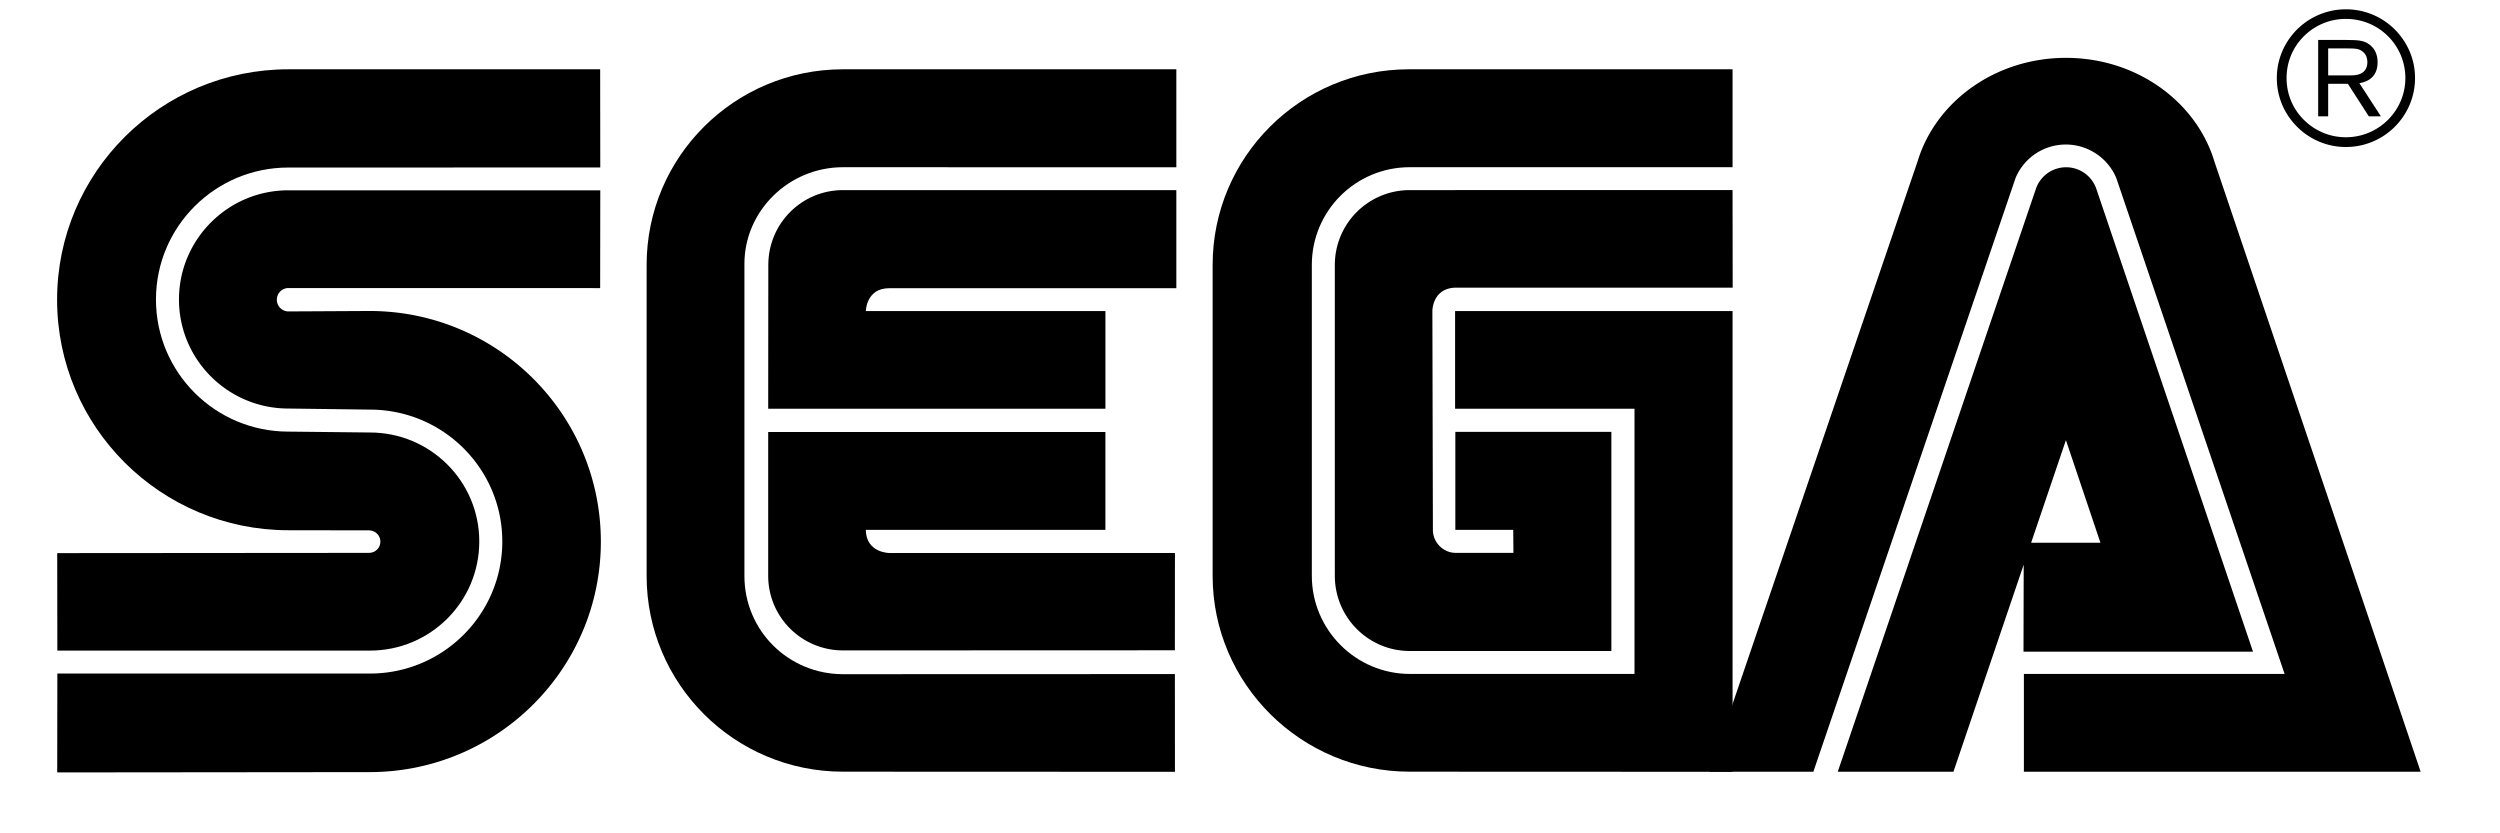 <svg viewBox="0 0 300 100"><path d="M6.866 92.691l37.477-.038c15.333 0 27.759-12.388 27.759-27.652 0-15.294-12.426-27.683-27.759-27.683l-9.733.053a1.397 1.397 0 0 1-1.389-1.403c0-.774.622-1.404 1.389-1.404l37.409.008.015-11.736H34.602c-7.237 0-13.125 5.879-13.125 13.102 0 7.23 5.887 13.086 13.125 13.086l9.779.129c8.785 0 15.894 7.085 15.894 15.826 0 8.747-7.108 15.848-15.894 15.848h-37.5l-.015 11.864"/><path d="M6.881 78.072h37.5c7.26 0 13.132-5.856 13.132-13.094 0-7.23-5.872-13.079-13.132-13.079l-9.779-.106c-8.77 0-15.886-7.093-15.886-15.856 0-8.739 7.116-15.833 15.886-15.833l37.432-.008-.015-11.781H34.61c-15.317 0-27.759 12.374-27.759 27.653 0 15.279 12.442 27.66 27.759 27.66l9.68.015c.736 0 1.358.6 1.358 1.358 0 .744-.622 1.343-1.358 1.343l-37.424.03.015 11.698m94.277 2.83c-6.502 0-11.828-5.182-11.828-11.798V31.666c0-6.365 5.326-11.6 11.828-11.6l40.003.007V8.315h-40.003c-13.018 0-23.563 10.507-23.563 23.48v37.31c0 12.974 10.545 23.496 23.563 23.496l39.836.016-.008-11.729-39.828.014"/><path d="M92.198 31.795c0-4.961 3.991-8.982 8.96-8.982h40.003v11.774h-34.465c-2.761 0-2.799 2.739-2.799 2.739h28.753v11.721H92.184l.014-17.252m8.96 46.255c-4.954 0-8.975-3.998-8.975-8.945V51.838h40.466v11.745h-28.753c.038 2.761 2.799 2.775 2.799 2.775h34.298l-.008 11.676-39.827.016m68.036 2.822c-6.479 0-11.774-5.28-11.774-11.768v-37.31c0-6.494 5.257-11.729 11.743-11.729h38.745V8.315h-38.835c-13.012 0-23.557 10.507-23.557 23.48v37.31c0 12.974 10.636 23.496 23.647 23.496l38.745.016V37.326h-33.297v11.721h21.53v31.825h-26.947"/><path d="M160.181 69.104c0 4.971 4.021 9.014 8.982 9.014h24.201V51.823H174.64v11.76h6.949l.022 2.761h-6.918c-1.51 0-2.746-1.251-2.746-2.761l-.062-26.265s-.008-2.731 2.777-2.799h33.259l-.015-11.714-38.745.008a8.982 8.982 0 0 0-8.982 8.982v37.309m84.136-46.466a3.834 3.834 0 0 1 7.237 0l18.808 55.563h-27.54l.03-13.071h9.203l-4.143-12.313-13.496 39.79h-13.883l23.784-69.969"/><path d="M274.152 80.872h-31.286v11.735h47.612l-24.762-73.262c-2.17-7.146-9.323-12.403-17.791-12.403-8.481 0-15.612 5.234-17.798 12.374l-24.989 73.292h12.465l24.262-71.244a6.534 6.534 0 0 1 6.039-4.021 6.58 6.58 0 0 1 6.046 4.006l20.202 59.523m7.352-63.233a8.272 8.272 0 0 0 5.865-2.42c1.562-1.57 2.435-3.641 2.435-5.856 0-2.2-.873-4.264-2.435-5.834a8.298 8.298 0 0 0-5.865-2.412c-4.559 0-8.284 3.695-8.284 8.247 0 2.215.865 4.286 2.442 5.856a8.224 8.224 0 0 0 5.842 2.419m-7.115-8.277c0-1.889.728-3.679 2.085-5.022a7.09 7.09 0 0 1 5.03-2.071c1.912 0 3.702.729 5.053 2.071a7.072 7.072 0 0 1 2.087 5.022c0 3.922-3.202 7.108-7.14 7.108-1.89 0-3.68-.736-5.03-2.079-1.358-1.342-2.085-3.125-2.085-5.029z"/><path d="M279.38 10.06v3.899h-1.199V4.795h3.406c1.283.015 2.034.015 2.747.553.69.509.979 1.275.979 2.125 0 2.14-1.744 2.42-2.186 2.511l2.58 3.975h-1.449l-2.511-3.899h-2.367m0-1.009h2.435c.388 0 .752 0 1.116-.091.85-.205 1.153-.812 1.153-1.479 0-.243-.023-.857-.547-1.282-.479-.402-1.085-.387-1.79-.387h-2.367v3.239z"/></svg>